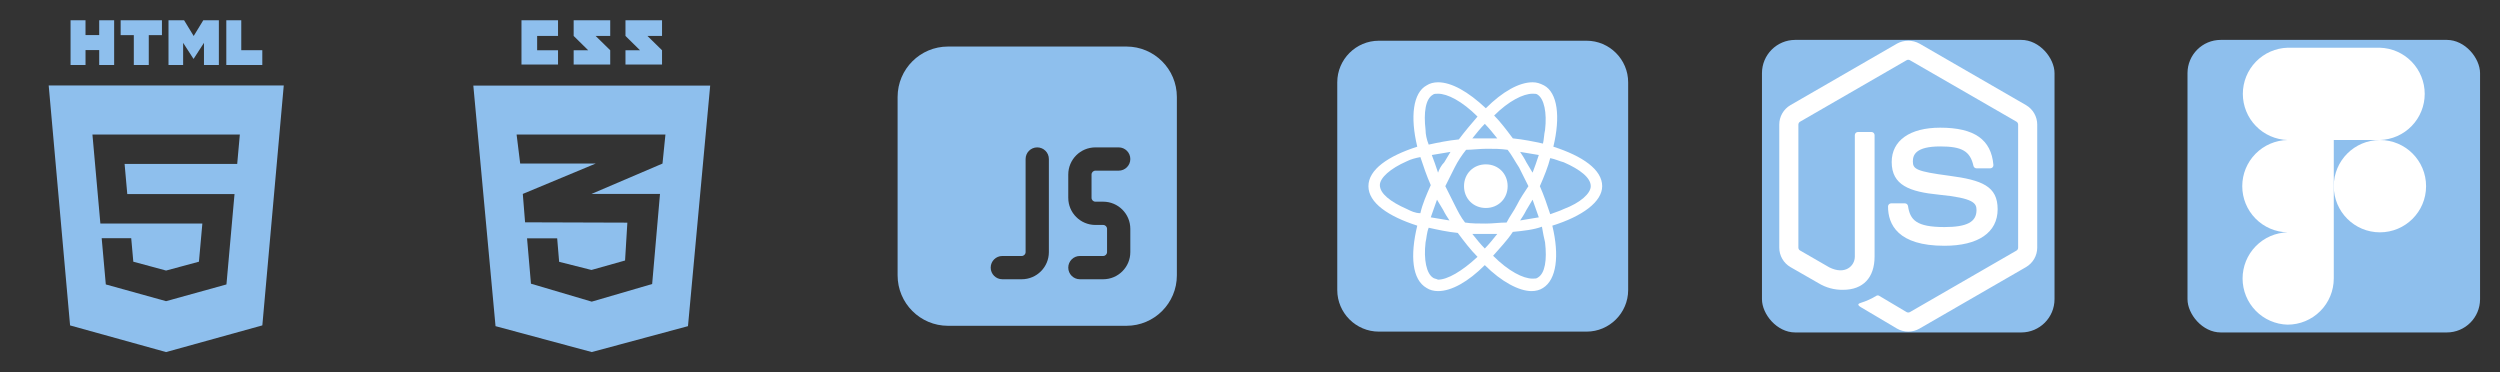 <svg width="376" height="56" viewBox="0 0 376 56" fill="none" xmlns="http://www.w3.org/2000/svg">
<rect x="0" y="0" width="376" height="56" fill="#333333" stroke="none"/>
<path d="M10.612 3.049H12.861V5.271H14.919V3.049H17.168V9.778H14.919V7.525H12.862V9.778H10.612V3.049H10.612ZM20.126 5.281H18.146V3.049H24.356V5.281H22.375V9.778H20.126V5.281H20.126ZM25.342 3.049H27.688L29.13 5.413L30.572 3.049H32.917V9.778H30.677V6.443L29.13 8.836H29.091L27.543 6.443V9.778H25.342V3.049ZM34.037 3.049H36.287V7.554H39.45V9.778H34.037V3.049ZM7.323 12.856L10.54 48.943L24.978 52.951L39.456 48.938L42.677 12.856L7.323 12.856ZM35.966 21.42L35.764 23.664L35.676 24.659H35.661H25H24.985H18.739L19.143 29.191H24.985H25H34.08H35.273L35.165 30.379L34.125 42.032L34.058 42.779L25 45.289V45.29L24.98 45.296L15.913 42.779L15.293 35.83H17.341H19.736L20.051 39.36L24.98 40.691L24.985 40.69V40.689L29.921 39.357L30.435 33.617H25H24.985H15.095L14.008 21.42L13.902 20.233H24.985H25H36.072L35.966 21.42Z" fill="#8EBFED"/>
<path d="M83.928 7.559V9.709H78.43V3.049H83.928V5.405H80.786V7.559H83.928ZM89.58 5.405H91.777V3.049H86.278C86.278 3.049 86.278 4.232 86.278 5.405C87.013 6.141 87.397 6.493 88.461 7.557C87.839 7.557 86.278 7.559 86.278 7.559V9.709H91.777V7.559L89.58 5.405ZM97.374 5.405H99.57V3.049H94.071C94.071 3.049 94.071 4.232 94.071 5.405C94.807 6.141 95.191 6.493 96.254 7.557C95.633 7.557 94.071 7.559 94.071 7.559V9.709H99.57V7.559L97.374 5.405ZM106.812 12.874L103.472 49.054L89 52.951L74.528 49.054L71.188 12.874H106.812ZM100.082 20.231H88.987H77.696L78.236 24.6H88.987H89.591L88.987 24.851L78.629 29.165L78.972 33.436L88.987 33.468L94.354 33.486L94.01 39.18L88.987 40.594V40.59L88.946 40.601L84.094 39.377L83.799 35.842H83.783H79.283H79.267L79.856 42.666L88.987 45.366V45.361L89.003 45.366L98.085 42.715L99.264 29.166H88.987H88.961L88.987 29.155L99.64 24.6L100.082 20.231Z" fill="#8EBFED"/>
<path d="M135 14.583C135 10.395 138.395 7 142.583 7H169.417C173.605 7 177 10.395 177 14.583V41.417C177 45.605 173.605 49 169.417 49H142.583C138.395 49 135 45.605 135 41.417V14.583ZM156 22.167C155.034 22.167 154.25 22.95 154.25 23.917V37.917C154.25 38.239 153.989 38.5 153.667 38.5H150.75C149.784 38.5 149 39.283 149 40.25C149 41.217 149.784 42 150.75 42H153.667C155.922 42 157.75 40.172 157.75 37.917V23.917C157.75 22.95 156.966 22.167 156 22.167ZM160.667 26.25V29.75C160.667 32.005 162.495 33.833 164.75 33.833H165.917C166.239 33.833 166.5 34.094 166.5 34.417V37.917C166.5 38.239 166.239 38.5 165.917 38.5H162.417C161.45 38.5 160.667 39.283 160.667 40.25C160.667 41.217 161.45 42 162.417 42H165.917C168.172 42 170 40.172 170 37.917V34.417C170 32.161 168.172 30.333 165.917 30.333H164.75C164.428 30.333 164.167 30.072 164.167 29.75V26.25C164.167 25.928 164.428 25.667 164.75 25.667H168.25C169.216 25.667 170 24.883 170 23.917C170 22.95 169.216 22.167 168.25 22.167H164.75C162.495 22.167 160.667 23.995 160.667 26.25Z" fill="#8EBFED"/>
<path d="M207.375 6.125H238.625C242.063 6.125 244.875 8.938 244.875 12.375V43.625C244.875 47.062 242.063 49.875 238.625 49.875H207.375C203.937 49.875 201.125 47.062 201.125 43.625V12.375C201.125 8.938 203.937 6.125 207.375 6.125Z" fill="#8EBFED"/>
<path d="M240.969 28C240.969 25.5 238 23.469 233.625 22.062C234.719 17.531 234.25 13.938 232.219 12.844C231.594 12.531 231.125 12.375 230.5 12.375C228.469 12.375 225.969 13.781 223.469 16.281C220.812 13.781 218.312 12.375 216.281 12.375C215.656 12.375 215.031 12.531 214.563 12.844C212.531 13.938 212.062 17.531 213.156 22.062C208.781 23.469 205.812 25.5 205.812 28C205.812 30.5 208.781 32.531 213.156 33.938C212.062 38.469 212.375 42.062 214.563 43.312C215.031 43.625 215.656 43.781 216.281 43.781C218.312 43.781 220.813 42.375 223.313 39.875C225.813 42.375 228.469 43.781 230.344 43.781C230.969 43.781 231.594 43.625 232.062 43.312C234.094 42.062 234.563 38.469 233.469 33.938C238 32.531 240.969 30.344 240.969 28ZM230.5 14.094C230.812 14.094 231.125 14.094 231.281 14.25C232.219 14.875 232.688 16.906 232.375 19.562C232.219 20.188 232.219 20.969 232.062 21.594C230.656 21.281 229.094 20.969 227.531 20.812C226.594 19.562 225.656 18.312 224.719 17.375C226.906 15.188 229.094 14.094 230.5 14.094ZM228.156 30.812C227.687 31.75 227.062 32.531 226.594 33.469C225.5 33.469 224.562 33.625 223.469 33.625C222.375 33.625 221.281 33.625 220.344 33.469C219.719 32.688 219.25 31.75 218.781 30.812C218.313 29.875 217.844 28.938 217.375 28C217.844 27.062 218.313 26.125 218.781 25.188C219.25 24.25 219.875 23.312 220.5 22.531C221.437 22.531 222.531 22.375 223.625 22.375C224.719 22.375 225.656 22.375 226.75 22.531C227.375 23.312 227.844 24.25 228.469 25.188C228.938 26.125 229.406 27.062 229.875 28C229.25 28.938 228.625 29.875 228.156 30.812ZM230.5 30.031C230.812 30.969 231.125 31.75 231.437 32.688C230.5 32.844 229.563 33 228.625 33.156C228.938 32.688 229.25 32.219 229.563 31.594C229.875 31.125 230.187 30.5 230.5 30.031ZM223.313 37.375C222.688 36.75 222.063 35.969 221.438 35.188C222.063 35.188 222.688 35.188 223.313 35.188C223.938 35.188 224.562 35.188 225.187 35.188C224.562 35.969 223.938 36.75 223.313 37.375ZM218 33.156C217.063 33 216.125 32.844 215.188 32.688C215.5 31.75 215.813 30.969 216.125 30.031C216.438 30.5 216.75 31.125 217.062 31.594C217.375 32.219 217.688 32.688 218 33.156ZM216.281 25.969C215.969 25.031 215.656 24.094 215.344 23.312C216.281 23.156 217.219 23 218.156 22.844C217.844 23.312 217.531 23.938 217.219 24.406C216.75 24.875 216.437 25.5 216.281 25.969ZM223.313 18.625C223.938 19.25 224.562 20.031 225.187 20.812C224.562 20.812 223.938 20.812 223.313 20.812C222.688 20.812 222.063 20.812 221.438 20.812C222.063 20.031 222.688 19.25 223.313 18.625ZM229.563 24.406C229.25 23.781 228.938 23.312 228.625 22.844C229.563 23 230.5 23.156 231.437 23.312C231.125 24.25 230.812 25.188 230.5 25.969C230.187 25.5 229.875 24.875 229.563 24.406ZM214.406 19.562C214.094 16.906 214.406 14.875 215.5 14.25C215.656 14.094 215.969 14.094 216.281 14.094C217.687 14.094 219.875 15.188 222.219 17.531C221.281 18.625 220.344 19.719 219.406 20.969C217.844 21.125 216.281 21.438 214.875 21.75C214.563 20.969 214.406 20.188 214.406 19.562ZM211.594 31.438C209.094 30.344 207.531 29.094 207.531 27.844C207.531 26.75 209.094 25.344 211.594 24.25C212.219 23.938 212.844 23.781 213.625 23.625C214.094 25.031 214.562 26.438 215.188 27.844C214.562 29.25 213.938 30.656 213.625 32.062C212.844 32.062 212.219 31.75 211.594 31.438ZM215.5 41.75C214.562 41.125 214.094 39.094 214.406 36.438C214.563 35.812 214.563 35.031 214.875 34.25C216.281 34.562 217.688 34.875 219.25 35.031C220.188 36.281 221.125 37.531 222.219 38.625C219.875 40.812 217.687 42.062 216.281 42.062C215.969 41.906 215.656 41.906 215.5 41.75ZM232.375 36.438C232.688 39.094 232.375 41.125 231.281 41.75C231.125 41.906 230.812 41.906 230.5 41.906C229.094 41.906 226.906 40.812 224.562 38.469C225.5 37.375 226.594 36.281 227.531 34.875C229.094 34.719 230.656 34.562 231.906 34.094C232.063 35.031 232.219 35.812 232.375 36.438ZM235.187 31.438C234.562 31.75 233.938 31.906 233.156 32.219C232.687 30.812 232.219 29.406 231.594 28C232.219 26.594 232.844 25.031 233.156 23.781C233.938 23.938 234.562 24.25 235.187 24.406C237.687 25.5 239.25 26.75 239.25 28C239.25 29.094 237.687 30.5 235.187 31.438Z" fill="white"/>
<path d="M223.469 31.281C225.344 31.281 226.75 29.875 226.75 28C226.75 26.125 225.344 24.719 223.469 24.719C221.594 24.719 220.188 26.125 220.188 28C220.188 29.875 221.594 31.281 223.469 31.281Z" fill="white"/>
<rect x="329" y="6" width="44" height="44" rx="5" fill="#8EBFED"/>
<path d="M357.942 21.058C359.746 21.004 361.459 20.249 362.716 18.953C363.974 17.658 364.677 15.923 364.677 14.118C364.677 12.312 363.974 10.578 362.716 9.282C361.459 7.986 359.746 7.231 357.942 7.177H344.058C342.254 7.231 340.541 7.986 339.284 9.282C338.026 10.578 337.323 12.312 337.323 14.118C337.323 15.923 338.026 17.658 339.284 18.953C340.541 20.249 342.254 21.004 344.058 21.058C342.238 21.09 340.503 21.835 339.226 23.134C337.95 24.432 337.235 26.18 337.235 28.001C337.235 29.822 337.95 31.57 339.226 32.868C340.503 34.167 342.238 34.912 344.058 34.944C342.247 34.988 340.524 35.739 339.259 37.036C337.993 38.333 337.285 40.073 337.285 41.885C337.285 43.698 337.993 45.438 339.259 46.735C340.524 48.032 342.247 48.783 344.058 48.827C345.899 48.826 347.665 48.094 348.966 46.792C350.268 45.49 350.999 43.724 351 41.883V21.058H357.942Z" fill="white"/>
<path d="M357.942 34.942C361.775 34.942 364.883 31.834 364.883 28C364.883 24.166 361.775 21.058 357.942 21.058C354.108 21.058 351 24.166 351 28C351 31.834 354.108 34.942 357.942 34.942Z" fill="white"/>
<rect x="265" y="6" width="44" height="44" rx="5" fill="#8EBFED"/>
<path d="M287 49.875C286.41 49.875 285.83 49.72 285.319 49.425L279.969 46.258C279.17 45.811 279.559 45.653 279.823 45.561C280.673 45.299 281.486 44.931 282.244 44.467C282.307 44.438 282.377 44.425 282.447 44.43C282.517 44.435 282.584 44.458 282.642 44.497L286.753 46.939C286.83 46.98 286.915 47.001 287.002 47.001C287.088 47.001 287.173 46.98 287.25 46.939L303.281 37.686C303.356 37.641 303.418 37.577 303.461 37.501C303.504 37.425 303.527 37.339 303.527 37.252V18.742C303.527 18.653 303.504 18.566 303.46 18.489C303.417 18.411 303.354 18.346 303.278 18.3L287.247 9.055C287.171 9.012 287.086 8.99 286.999 8.99C286.912 8.99 286.827 9.012 286.752 9.055L270.73 18.303C270.653 18.348 270.59 18.413 270.545 18.489C270.501 18.566 270.477 18.653 270.477 18.742V37.244C270.477 37.331 270.5 37.417 270.544 37.492C270.589 37.567 270.652 37.629 270.728 37.672L275.125 40.209C277.508 41.4 278.967 39.997 278.967 38.587V20.32C278.967 20.196 279.017 20.077 279.104 19.989C279.192 19.901 279.312 19.852 279.436 19.852H281.467C281.592 19.852 281.711 19.901 281.799 19.989C281.887 20.077 281.936 20.196 281.936 20.32V38.589C281.936 41.769 280.205 43.589 277.189 43.589C275.888 43.612 274.608 43.264 273.497 42.586L269.283 40.169C268.771 39.871 268.347 39.444 268.052 38.931C267.757 38.417 267.602 37.836 267.602 37.244V18.742C267.6 18.149 267.755 17.566 268.05 17.052C268.345 16.538 268.77 16.11 269.283 15.812L285.316 6.556C285.832 6.274 286.411 6.126 287 6.126C287.589 6.126 288.168 6.274 288.684 6.556L304.716 15.812C305.227 16.11 305.652 16.536 305.947 17.049C306.242 17.561 306.398 18.143 306.398 18.734V37.244C306.398 37.836 306.242 38.417 305.947 38.93C305.651 39.444 305.227 39.87 304.716 40.169L288.684 49.425C288.172 49.721 287.591 49.876 287 49.875Z" fill="white"/>
<path d="M283.959 31.052C283.959 30.927 284.009 30.808 284.097 30.72C284.185 30.632 284.304 30.583 284.428 30.583H286.502C286.612 30.583 286.719 30.623 286.804 30.695C286.888 30.766 286.944 30.866 286.962 30.975C287.275 33.086 288.212 34.15 292.452 34.15C295.828 34.15 297.267 33.386 297.267 31.594C297.267 30.561 296.859 29.794 291.611 29.28C287.223 28.845 284.511 27.873 284.511 24.367C284.511 21.133 287.237 19.203 291.808 19.203C296.944 19.203 299.486 20.986 299.808 24.811C299.813 24.875 299.804 24.939 299.784 25C299.763 25.06 299.73 25.116 299.687 25.163C299.643 25.21 299.591 25.248 299.532 25.274C299.474 25.301 299.411 25.315 299.347 25.316H297.259C297.155 25.314 297.053 25.278 296.972 25.212C296.89 25.146 296.833 25.055 296.809 24.953C296.311 22.733 295.091 22.023 291.809 22.023C288.122 22.023 287.694 23.308 287.694 24.27C287.694 25.436 288.2 25.777 293.178 26.434C298.105 27.086 300.445 28.008 300.445 31.47C300.445 34.964 297.533 36.964 292.453 36.964C285.43 36.973 283.959 33.753 283.959 31.052Z" fill="white"/>
</svg>
